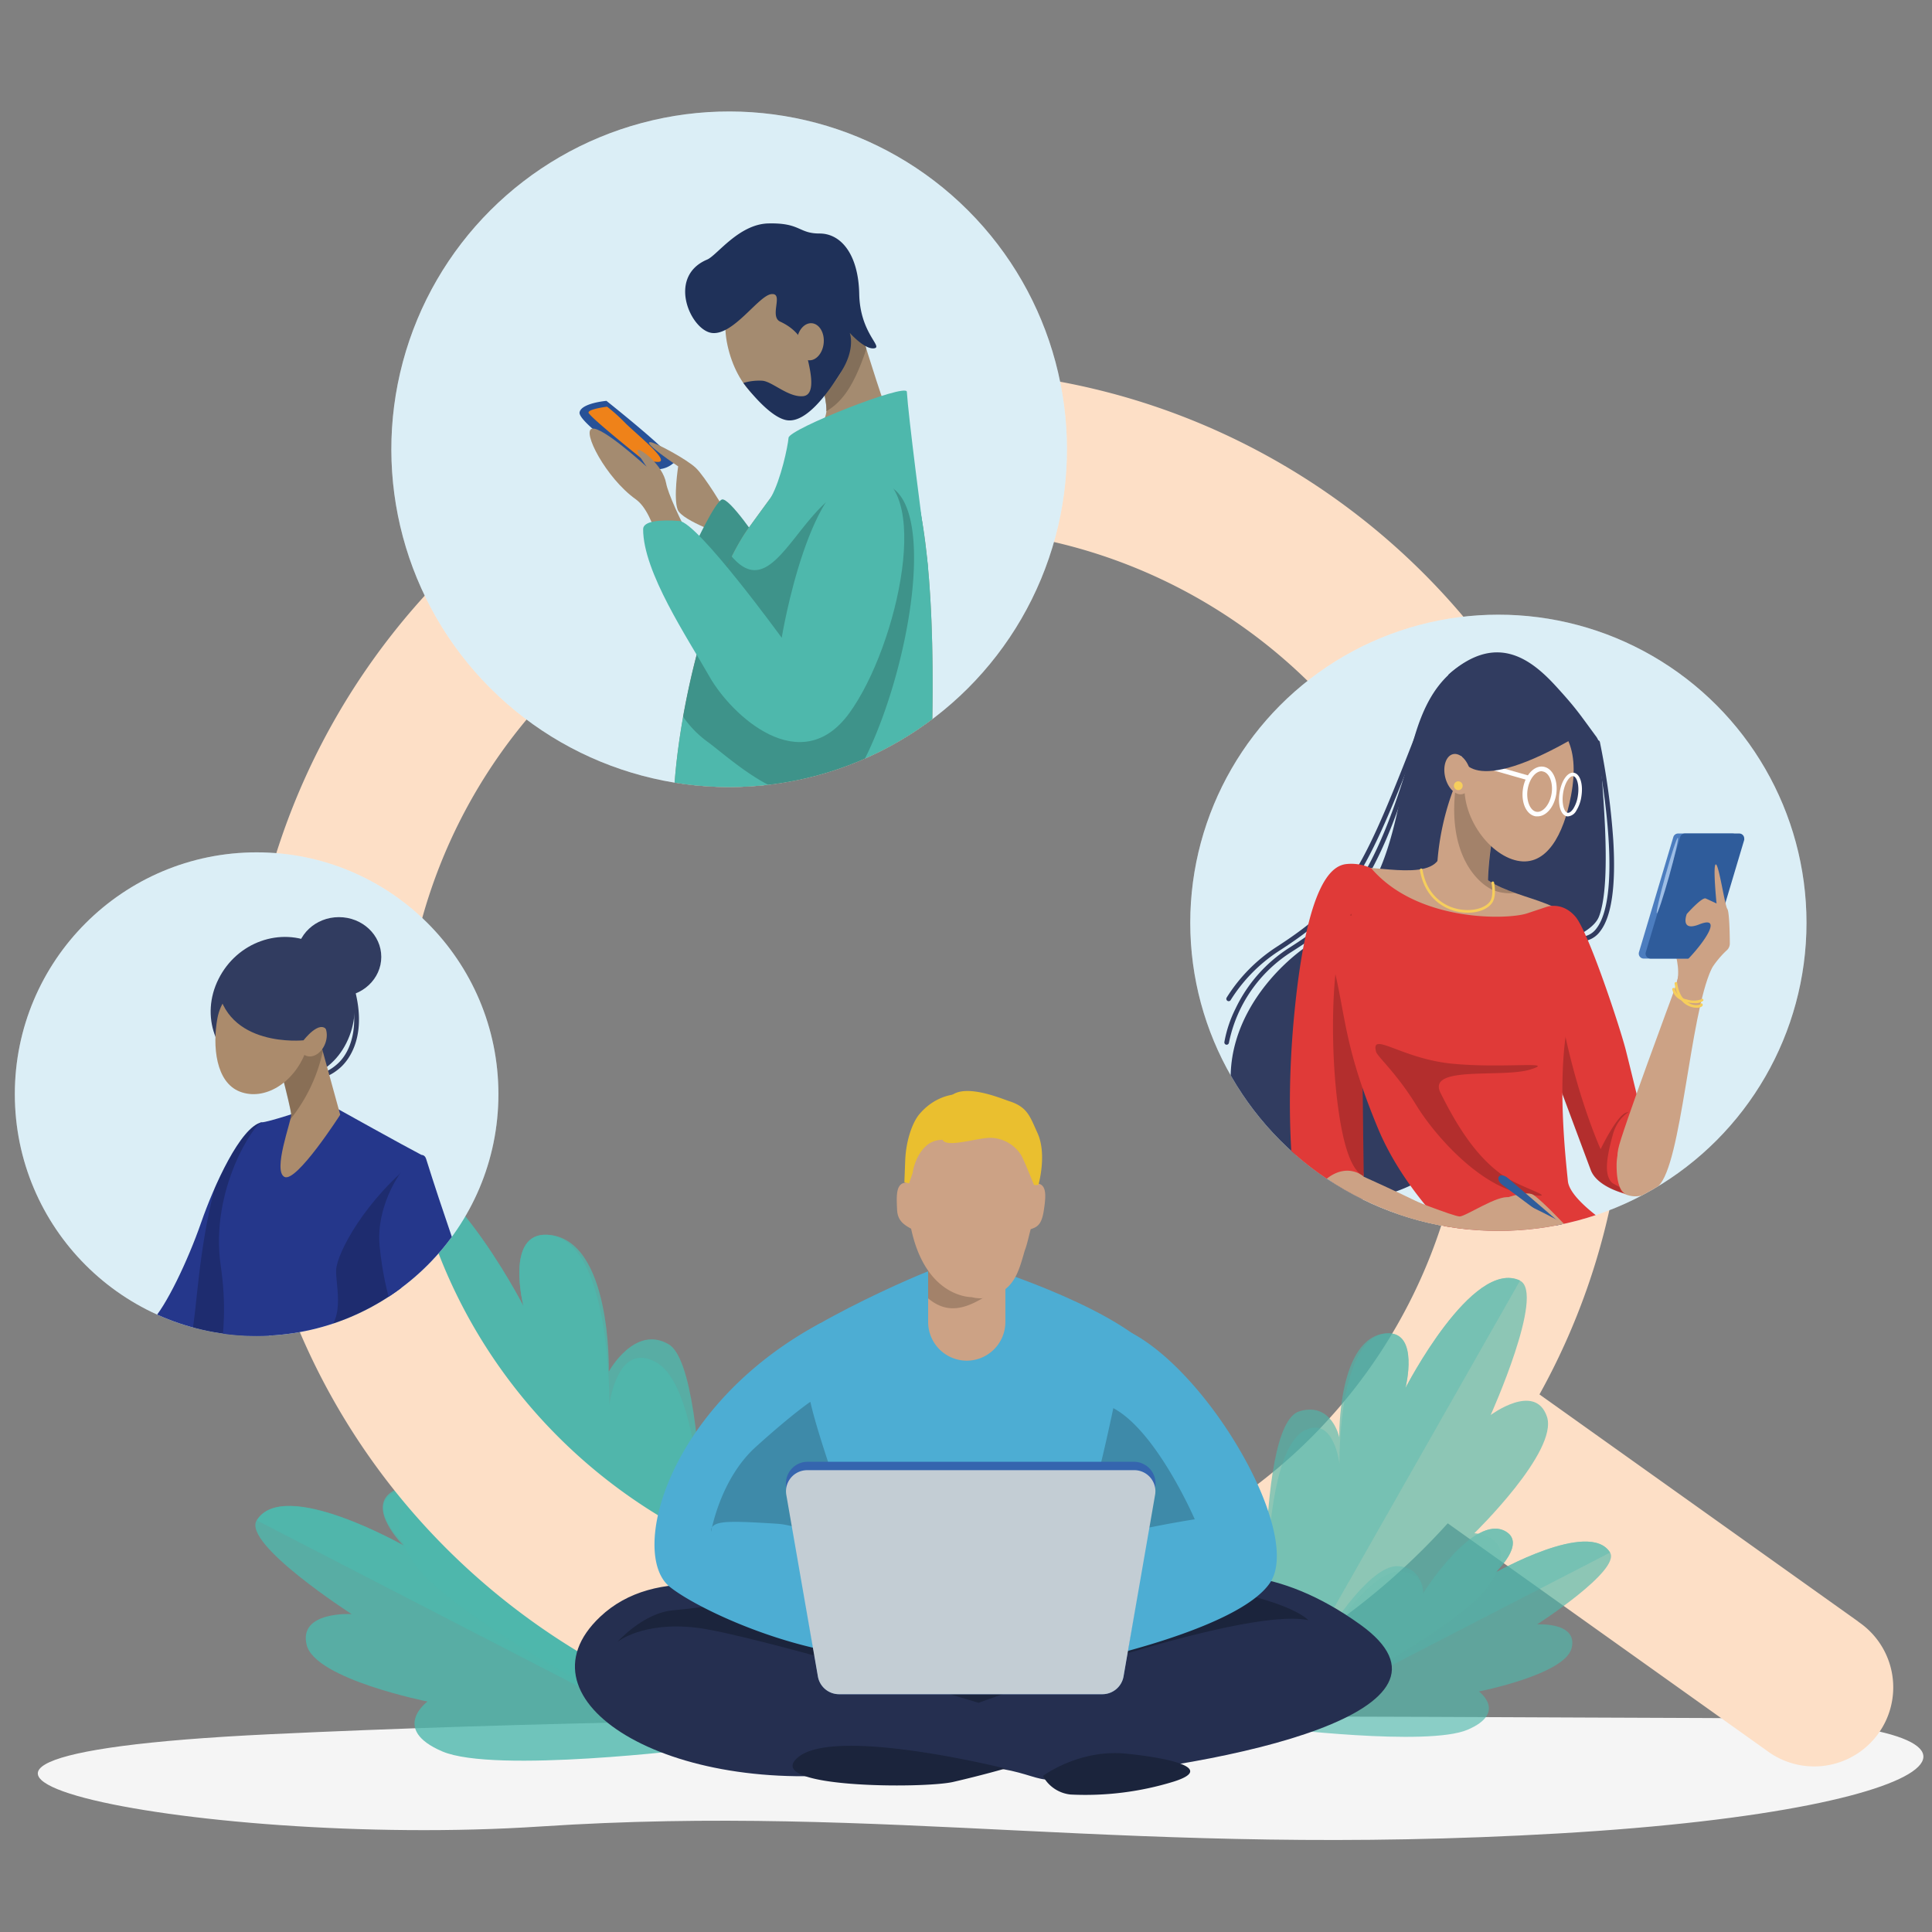<svg xmlns="http://www.w3.org/2000/svg" viewBox="0 0 520 520"><rect x="0" y="0" width="520" height="520" fill="#808080" stroke="none"/><defs><clipPath id="a"><circle cx="403.29" cy="248.37" r="82.93" fill="none"/></clipPath><clipPath id="b"><circle cx="196.25" cy="120.92" r="90.92" transform="rotate(-45 196.256 120.918)" fill="none"/></clipPath><clipPath id="c"><circle cx="69.07" cy="294.49" r="65.08" fill="none"/></clipPath></defs><path d="M459.5 462.41c-77.53-.18-250.75-2.12-386.87 4.36s-20.91 31 72.84 24.83 159.34 8.52 274.09 1.87 129.9-30.85 39.94-31.06Z" fill="#f5f5f5"/><path d="M189.11 470.26s-66.38-32.73-77.8-49.8 5.37-18 5.37-18-29.62-28.81-25.46-40.94 19.72-.54 19.72-.54-19.25-42.87-10.27-47.13c16.73-7.94 40.2 37.68 40.2 37.68s-5.05-19.82 6.47-19.17c17.37 1 16.66 45.8 16.66 45.8s2-17.19 12.43-11.61c18.78 9.99 12.68 103.71 12.68 103.71Z" style="isolation:isolate" fill="#4eb8ac" opacity=".8"/><path d="M180 361.83c-9.16-5.42-16.14 7.32-16.14 7.32s.87-35.85-16.5-36.82c-11.52-.65-6.47 19.17-6.47 19.17s-23.47-45.62-40.2-37.68l88.52 155.72c.6-10.88 2.94-100.54-9.21-107.71Z" style="isolation:isolate" fill="#4eb8ac" opacity=".8"/><path d="M187.39 470.67s-54.29 6.74-68.34.73-4-13.43-4-13.43-30.17-6-32.5-15.19 12.08-8.35 12.08-8.35-29.42-18.91-25.55-25.22c7.2-11.75 40.38 7.17 40.38 7.17s-11.2-10.31-3.75-14.59c11.23-6.45 29 21.8 29 21.8s-1.1-7 7.7-7.74c15.78-1.38 44.98 54.82 44.98 54.82Z" fill="#4eb8ac" opacity=".8"/><path d="M142.36 411.15c-8.8.78-7.66 12.44-7.66 12.44s-15.73-30.14-29-22.23c-7.39 4.39 2.85 14.62 2.85 14.62s-32.23-18.52-39.43-6.77l118.48 61.16c-4.07-7.04-30.49-60.51-45.24-59.22Z" style="isolation:isolate" fill="#4eb8ac" opacity=".8"/><path d="m500.12 436.42-85.77-61.11a184.45 184.45 0 0 0 20.56-120.58c-17-101.06-113-169.47-214.07-152.49S51.35 215.08 68.35 316.3c15.23 90.7 94.11 155.08 183.18 155.08A186.2 186.2 0 0 0 389.66 410l85.77 61.11a21.28 21.28 0 1 0 25.23-34.27l-.54-.39Zm-224.76-9.59c-77.92 13.08-152-39.66-165-117.58a143.29 143.29 0 0 1 117.57-165 145 145 0 0 1 23.81-2c68.67 0 129.49 49.65 141.24 119.57a143.3 143.3 0 0 1-117.58 165Z" fill="#fddfc6"/><g clip-path="url(#a)"><circle cx="403.29" cy="248.37" r="82.93" fill="#fff"/><circle cx="403.29" cy="248.37" r="82.93" style="isolation:isolate" fill="#4dadd3" opacity=".2"/><path d="M389.87 181.56c12.6-11.22 21.85-4.53 28.74 2.95 5.49 6 6.26 7.28 10.8 13.46a5.51 5.51 0 0 1 1.21 3.07c.12 6.83 3.62 35.7-.26 45.67-4.53 11.61-60.36 16.93-60.36 16.93Z" fill="#313c60"/><path d="M425.63 253.38a.63.63 0 0 1-.55-.71.64.64 0 0 1 .55-.56 5.31 5.31 0 0 0 4.08-2.25c6.25-8.1 2.73-35.16-.34-49.87a.63.63 0 1 1 1.24-.26 197.61 197.61 0 0 1 3.61 26.53c.72 12.22-.46 20.42-3.51 24.37a6.54 6.54 0 0 1-5 2.74ZM394.6 178.21c-24.21 13.39-9.45 58.66-40.16 74.8-8.5 4.47-34.64 27.16-17.51 57.08 11.2 19.57 44.68 15.35 55.7-2s1.97-129.88 1.97-129.88Z" fill="#313c60"/><path d="M330.17 281.19h-.09a.64.64 0 0 1-.54-.71 32.89 32.89 0 0 1 3-9A39.63 39.63 0 0 1 347 255.1c14.19-9 23.62-17.55 34.76-59.53a.63.63 0 1 1 1.22.32c-5.39 20.3-10.73 34-16.82 43.2-5.65 8.52-11.47 12.61-18.48 17.07a37.8 37.8 0 0 0-16.91 24.49.63.63 0 0 1-.6.54Z" fill="#313c60"/><path d="M330.7 269.47a.59.59 0 0 1-.34-.1.64.64 0 0 1-.2-.87 44.15 44.15 0 0 1 13.31-13.56c19.94-12.9 23.24-20.31 39.71-62.79a.63.63 0 0 1 1.18.46c-8.24 21.25-13.17 33.7-18.55 42.52C360 244.62 353.48 250 344.16 256a42.79 42.79 0 0 0-12.93 13.18.62.62 0 0 1-.53.29Z" fill="#313c60"/><path d="M393.76 206.46a70.66 70.66 0 0 0-7.05 33s1 6.09 4.81 7.38 9.29-2.57 9-7.7 1.29-17.63 3.21-22.12-9.97-10.56-9.97-10.56Z" fill="#cca285"/><path d="M349.72 326.75c.52 4.73-.66 4.33 3.54 5.12s11.68-2.1 11.68-2.1l-8.4-15.61Z" fill="#6791c9"/><path d="M387.71 230.19c-2.36 7.67-20.07 1.77-26.27 3.54S349.92 261.48 349 284.8s.29 41.93 2.66 44.88 41.33 4.13 44.87 2.95S367 316.69 367 316.69s-2.07-27.16.59-41 26.57-32.18 26.57-32.18ZM396 232.55c6.2 9.45 22.44 8.26 28 15.94s17.42 49.89 17.42 49.89l12.4-42.8s10-1.69 6.79 5.31c-5.81 12.46-8 52.64-14.28 58.35-7 6.35-14 1.18-17.9-9.93-3.81-10.75-13.29-33.95-20.08-42.81s-14.17-23-14.17-23Z" fill="#cca285"/><path d="M369.11 233.73c12.4 14.47 36.61 13.87 41.93 12.1l5.31-1.77s4.13-1.47 7.68 2.66 12.1 30.11 13.58 36 3.84 15.64 3.84 15.64-6.34 7.61-6.34 15.28 2.69 7.75 2.69 7.75-7.87-1.77-9.64-6.49-17.71-47.53-17.71-47.53l-44 .88.59 48.42s-3.84-3.54-9.16 0-7.08 11.81-6.19 13-1.78 1.18-1.78.29-5-22.43-1.47-57.86 10.33-39.27 14.17-39.56a12.37 12.37 0 0 1 6.5 1.19Z" fill="#e03a38"/><path d="M436 320.79Z" fill="#6791c9"/><path d="M437.7 299.46c-2.56.79-6.89 9.84-6.89 9.84S421 287.85 418 258.12l-3.51 20.17c4.85 13 12.46 33.45 13.65 36.63 1.62 4.32 8.16 6.12 9 6.32-.24-.08-.78-.41-1.23-1.71-.26-.23-1.74-.92-2-1.18-2.36-2.16-1.37-7.28.2-13s6.15-6.68 3.59-5.89ZM368.57 268.23l-4.88-22.31c-5.31 7.48-5.9 33.07-3.74 50.59 1.78 14.36 4.44 18.09 6.26 19.59a5.51 5.51 0 0 1 .84.59l-.59-48.42Z" style="isolation:isolate" fill="#010101" opacity=".2"/><path d="M354.44 245.72c9.06 24.41 4.53 29.33 16.45 58 6.65 16 19.48 28 19.48 28a81.58 81.58 0 0 0 23.32 1.77c13-.89 22.5-1.78 22.5-1.78s-13.64-8.21-14.19-13.82-3.15-27.86.19-43.61c2.58-12.28-8.19-24.61-8.19-24.61l-18-.88Z" fill="#e03a38"/><path d="M370.39 283.12c-1.58-5.71 6.69 1.77 20.27 3.15s28.74-.79 21.26 1.58-27.95-1.19-24.21 6.29c4.4 8.81 9.6 17.33 17.12 22.44 4.92 3.35 16.73 6.5 5.32 4.73s-23.62-15.16-28.94-23.82-10.47-13.1-10.82-14.37ZM400.46 236.92C400.58 231 402 221 403.7 217c1.38-3.21-4.32-7.25-7.66-9.28l-2.83-.13c-.43.94-.83 1.88-1.21 2.8-3 19.6 5.95 27.69 10.21 29.32a12.81 12.81 0 0 0 5.66.63 34.34 34.34 0 0 1-7.41-3.42Z" style="isolation:isolate" fill="#010101" opacity=".2"/><path d="M395.05 245.66a13.37 13.37 0 0 1-3.15-.38c-2.47-.6-8.36-2.89-9.73-11.11a.36.36 0 0 1 .28-.41.37.37 0 0 1 .41.29c1.3 7.8 6.86 10 9.19 10.53 3.62.89 7.46.07 8.93-1.89 1.18-1.57.47-4.93.46-5a.39.39 0 0 1 .28-.43.35.35 0 0 1 .42.27c0 .15.79 3.71-.58 5.54-1.2 1.67-3.71 2.59-6.51 2.59Z" fill="#f6ce5c"/><path d="M422.84 214.16c-2 10.58-6.63 19.11-14.46 17.5s-16.06-12.78-13.89-23.32 10.27-17.79 18.09-16.18 12.92 7.91 10.26 22ZM450.69 266.39s-14.46 38.88-15.15 42.91.69 6.59 1.08 6.59 12.7-21.06 12.7-21.06ZM451.28 264.69c1.19-3.94-.65-8.93-.65-8.93l5.25.66Z" fill="#cca285"/><path d="M457.05 258h-14.64a1.33 1.33 0 0 1-1.33-1.35 1.49 1.49 0 0 1 .05-.36l9.25-31a1.33 1.33 0 0 1 1.27-.95h14.65a1.34 1.34 0 0 1 1.33 1.34 1.19 1.19 0 0 1-.06.37l-9.24 31a1.33 1.33 0 0 1-1.28.95Z" fill="#4c7dbf"/><path d="M458.89 258h-14.65a1.34 1.34 0 0 1-1.33-1.33 1.59 1.59 0 0 1 .06-.38l9.25-31a1.32 1.32 0 0 1 1.27-.95h14.64a1.34 1.34 0 0 1 1.33 1.35 1.49 1.49 0 0 1 0 .36l-9.25 31a1.33 1.33 0 0 1-1.32.95Z" fill="#2f5c9b"/><path d="M448.29 235.5c-1.57 5.63-2.62 10.25-2.35 10.32s1.74-4.43 3.31-10 2.61-10.25 2.34-10.32-1.74 4.38-3.3 10Z" fill="#9dbde5"/><path d="M458.24 267.18c.43-5.11 4.86-9.91 6.55-11.43a2.41 2.41 0 0 0 .79-1.82c0-2.55-.14-8.56-.66-9.27-.68-.89-2.35-12.41-3.14-12s.23 10.51.23 10.51-1.9-.89-2.91-1.34S454 246 454 246s-1.94 4.9 3.36 2.8c6.3-2.5 1.58 4.46-2.62 8.92-3.46 3.68-.52 4.49-.52 4.49l2.8-.11Z" fill="#cca285"/><path d="M456.65 271.23a4.88 4.88 0 0 1-1.52-.24c-1.37-.42-3.76-1.8-4.4-6.22a.36.36 0 1 1 .71-.1c.53 3.7 2.31 5.07 3.71 5.58a3.56 3.56 0 0 0 2.43.11.35.35 0 0 1 .68-.07.5.5 0 0 1-.11.53 2.17 2.17 0 0 1-1.5.41Z" fill="#f6ce5c"/><path d="M456.1 270a8.38 8.38 0 0 1-1.32-.1c-2.54-.37-4.25-1.66-4.68-3.55a.36.36 0 1 1 .69-.21s0 0 0 .05A4 4 0 0 0 454 269a6.09 6.09 0 0 0 3.82 0 .36.36 0 0 1 .48-.14.37.37 0 0 1 .13.49 3.32 3.32 0 0 1-2.33.65Z" fill="#f6ce5c"/><path d="M413.85 219.72h-.49c-2.51-.39-4-3.62-3.46-7.36s3-6.37 5.5-6 4 3.62 3.47 7.36c-.54 3.48-2.69 6-5.02 6Zm1.08-12.15c-1.67 0-3.36 2.17-3.78 5s.65 5.65 2.4 5.92 3.62-2 4.07-4.93-.65-5.65-2.41-5.92a1.28 1.28 0 0 0-.28-.07ZM422.05 219.73h-.25c-1.68-.26-2.56-3-2.05-6.32s2.17-5.68 3.84-5.42 2.56 3 2.05 6.32a9.81 9.81 0 0 1-1.38 3.89 2.83 2.83 0 0 1-2.21 1.53Zm1.29-10.83c-.93 0-2.22 1.83-2.64 4.63s.3 5.09 1.24 5.23c.46.07 1-.33 1.52-1.1a9 9 0 0 0 1.23-3.52c.45-2.9-.3-5.08-1.24-5.23Z" fill="#fff"/><path d="M411.13 209.94H411l-19.29-5.51a.63.63 0 0 1 .34-1.22l19.29 5.51a.65.65 0 0 1 .44.78.61.61 0 0 1-.65.44Z" fill="#fff"/><path d="M424.91 197.89c-29.85 17.59-31.49 5.78-31.49 5.78l1.77-16.8 17.71 1Z" fill="#313c60"/><path d="M395.73 207.57c.69 3-.26 5.74-2.12 6.17s-3.94-1.62-4.64-4.59.26-5.74 2.12-6.17 3.91 1.62 4.64 4.59Z" fill="#cca285"/><path d="M393.68 211.47a1.18 1.18 0 1 1-1.19-1.17 1.19 1.19 0 0 1 1.19 1.17Z" fill="#f6ce5c"/><path d="M402.27 323.6s8.07-3.54 10.44-2 9.18 8.79 9.18 8.79Z" fill="#cca285"/><path d="M421.45 331.07c-.16.19-.39.27-.51.18l-16.61-12.37c-.89-.66-1.32-1.68-.89-2.22s1.52-.34 2.36.38l15.71 13.49c.12.11.09.35-.06.54Z" fill="#2f5c9b"/><path d="M377.87 322.09s13.38 5.32 15 5.32 10.36-5.91 13.31-5.12 17.39 8.07 17 8.66-4.53 2-16.73 1.58-32.09-2.17-32.09-2.17Z" fill="#cca285"/></g><g clip-path="url(#b)"><circle cx="196.25" cy="120.92" r="90.92" transform="rotate(-45 196.256 120.918)" fill="#fff"/><circle cx="196.25" cy="120.92" r="90.92" transform="rotate(-45 196.256 120.918)" style="isolation:isolate" fill="#4dadd3" opacity=".2"/><path d="M181.22 124.68a6.63 6.63 0 0 1-7.16 1c-4-1.91-18.51-12.18-18.07-14.69s7.23-3.1 7.23-3.1 21.04 16.68 18 16.79Z" fill="#275197"/><path d="M177.39 124.3c2.73-.44-6.24-7.57-9.17-10.52a46 46 0 0 0-4.82-4.32s-5 .61-5 1.58 14.37 12.45 14.37 12.45 3.39 1 4.62.81Z" fill="#ef8219"/><path d="M195 137.12s-5.24-8.84-7.74-11.2S176.28 119 175 119c-2.2 0 7.53 6.52 7.53 6.52s-1.32 8.55-.14 11.64 13.55 7.23 13.55 7.23Z" fill="#a48b70"/><path d="M204.71 146.41s-8.54-12.83-10.46-11.94-7.07 11.94-7.07 11.94 15 15.62 15 12.67 2.53-12.67 2.53-12.67Z" fill="#4eb8ac"/><path d="M204.71 146.41s-8.54-12.83-10.46-11.94-7.07 11.94-7.07 11.94 15 15.62 15 12.67 2.53-12.67 2.53-12.67Z" style="isolation:isolate" fill="#010101" opacity=".2"/><path d="M228.36 77.73S237.2 109 243.09 122s8.85 37.14 7.67 79.59 7.07 41.27-5.31 46.58-56.6-3.59-62.45-17.17 3.95-68.77 18.57-89c14.43-20 20.89-27.13 20.89-31.84s-5.71-24.76-5.71-24.76Z" fill="#a48b70"/><path d="M183 231c-5.9-13.56 3.95-68.77 18.57-89 6.72-9.31 11.72-15.83 15.15-20.61a104.92 104.92 0 0 1 22.1-10.39c1.49 4.18 3 8 4.27 10.91 5.9 13 8.85 37.14 7.67 79.59s7.07 41.27-5.31 46.58-56.6-3.5-62.45-17.08Z" fill="#4eb8ac"/><path d="M244.08 105.44c-.15-2.42-31.64 10-31.84 12.38s-2.05 11.16-4.66 15.9 43.84 31.21 42.13 18.32-5.24-40.11-5.63-46.6Z" fill="#4eb8ac"/><path d="M222.43 110.68a4.51 4.51 0 0 0 0-.52c0-4.72-5.71-24.76-5.71-24.76l11.61-7.67s2 7.26 4.84 16.22c-3.58 10.77-6.95 14.44-10.74 16.73Z" fill="#a48b70"/><path d="M222.43 110.68a4.51 4.51 0 0 0 0-.52c0-4.72-5.71-24.76-5.71-24.76l11.61-7.67s2 7.26 4.84 16.22c-3.58 10.77-6.95 14.44-10.74 16.73Z" style="isolation:isolate" fill="#010101" opacity=".2"/><path d="M195.82 93c2.45 11.11 10.13 19 19 16.84 6.5-1.59 16.5-10.69 13.3-24-2.67-11.06-11.67-18.52-20.59-16.55S193.37 81.92 195.82 93ZM185.75 165.37c-8.05-13.91-8.95-26.89-14.65-31-8-5.7-14.61-18.46-11.71-19s14.67 10.27 14.67 10.27-3.06-4.19-2.33-4.54 6.66 4 7.57 9 12.3 28.43 21.85 35.91-7.35 13.26-15.4-.64Z" fill="#a48b70"/><path d="M237.9 130.34c14.27 3.55 7.74 46.63-4.28 72.17S199 206 190.54 199.73a28 28 0 0 1-6.71-6.86c2.71-15.24 7.36-31.6 13.1-43.11 13.47 15.81 19.87-24.68 40.97-19.42Z" style="isolation:isolate" fill="#010101" opacity=".2"/><path d="M233.62 127.25c17.93 1.79 8.11 46.57-5 64.65s-31.79.59-37.69-9.83S173.1 154 173.1 142.43c0-2.17 4.42-2.61 9.73-2.21 5 .37 27.57 31.44 27.57 31.44s7.53-45.99 23.22-44.41Z" fill="#4eb8ac"/><path d="M190.34 69.86c-11 4.62-4.39 19.23 1.39 19.77s12.47-10.11 15.9-10.47-.69 6 2.37 7.41 5.91 3.84 6.8 7.64 3.33 12.05-.66 12.42-8.33-4-11-4.16a14.92 14.92 0 0 0-5.06.6s6.92 9.52 11.92 10.06 10.53-6.84 14.45-13.13 2.26-10.41 2.26-10.41 4 4.53 6.55 4.16-3.79-4-4-14.63-4.88-16.27-10.66-16.27-5.07-2.94-13.9-2.71c-7.91.25-13.78 8.64-16.36 9.72Z" fill="#1f3159"/><path d="M214.46 91.65c-.25 2.75 1.16 5.13 3.16 5.32s3.83-1.9 4.08-4.65-1.16-5.13-3.16-5.32-3.82 1.9-4.08 4.65Z" fill="#a48b70"/></g><g clip-path="url(#c)"><circle cx="69.07" cy="294.49" r="65.08" fill="#fff"/><circle cx="69.07" cy="294.49" r="65.08" style="isolation:isolate" fill="#4dadd3" opacity=".2"/><path d="M58.83 263.48c-5 9.92-.86 21.34 8.9 25.37s20.55 1.76 25.51-8.16 1.28-21.81-8.23-26.56-21.22-.56-26.18 9.35Z" fill="#313c60"/><path d="M85.55 290.17a2.8 2.8 0 0 1-.81-.09.62.62 0 0 1-.38-.8.63.63 0 0 1 .72-.41s2.3.54 5.72-2.5c3.86-3.42 6.56-11.2 2.56-22.76a.61.61 0 0 1 .37-.79.63.63 0 0 1 .8.39c5.29 15.29-.89 22.32-2.91 24.12-2.75 2.44-4.94 2.84-6.07 2.84Z" fill="#313c60"/><path d="M70.39 302.07c-5.64 1.27-12.77 16.95-16.26 27s-9.48 22.71-13.39 26.61-29.57 13-29.57 13 63.42.12 62.12 0-2.9-66.61-2.9-66.61Z" fill="#25378b"/><path d="M36.72 363.61c3.48-.5 16 1.11 10.67-1.12s-4.59-5.08-4.59-5.08 7.56 6.32 8.93.79c1.17-4.77 1.62-21.6 6.09-38.48 3.69-8.37 8.51-16.74 12.57-17.65 0 0 .15 5.94.38 14.28-1.56 18.43-4.2 45.52-4.87 52.35H31.65l-7.82-.37s9.42-4.23 12.89-4.72Z" style="isolation:isolate" fill="#010101" opacity=".2"/><path d="M91.15 298.6s17.95 10 22.14 12.16S101.56 375.52 98 378.2s-34.69.46-38.24-2.92 2.73-13.76-.34-34.53 9.36-38.72 11-38.68 12-3.47 12-3.47Z" fill="#25378b"/><path d="M98 378.2c-3.52 2.69-25.81 2.8-35.3-.2-1.07-.33-5.93-2.27-6.05-4.09 1.15-.21 5.7.33 7.54-.09 6.42-1.48 10-9.43 10-9.43s3.54-1.27 11.44-4.62 4.65-13.48 4.84-17.95 7.81-19.06 22.14-30.13l1.31.59c.97 10.16-12.62 63.44-15.92 65.92Z" style="isolation:isolate" fill="#010101" opacity=".2"/><path d="M80.13 362.62c-11.29 2.1-14.06 4.7-20.21 5.69-7 1.12-6.15 2.66-1 2.66s18.2.2 22.66-.79-1.45-7.56-1.45-7.56Z" fill="#cca285"/><path d="M114.7 311.94c8.65 27.65 20.91 59 19 59s-51.61 2-53.57.34-1.39-8.09-1.11-8.93 28.23-5.8 28.23-5.8-3.68-7.17-5.08-21.19 10.89-28.67 12.53-23.42Z" fill="#25378b"/><path d="m84.57 274.57 7 25.46s-11.78 18.37-15 16.74 1.81-14.93 1.81-16.74-5-20.46-5-20.46Z" fill="#ab8b6c"/><path d="M78.1 301.33a7.09 7.09 0 0 0 .24-1.3c0-1.81-5-20.46-5-20.46l11.28-5 2.26 8.43a44.14 44.14 0 0 1-8.78 18.33Z" style="isolation:isolate" fill="#010101" opacity=".2"/><path d="M58.5 274.15c-1.33 7.38-.45 17.18 6.1 19.68s14.46-2.28 17.64-10.66.46-17.18-6.1-19.68-16.05 1.84-17.64 10.66Z" fill="#ab8b6c"/><ellipse cx="84.13" cy="279.51" rx="4.96" ry="3.66" transform="rotate(-70.41 84.133 279.514)" fill="#ab8b6c"/><path d="M58.42 264.87C60.66 282.2 81.7 280 81.7 280s4.35-5.7 6.3-2.71-2.71-17.6-14.79-18.29c-3.97-.17-14.79 5.87-14.79 5.87Z" fill="#313c60"/><ellipse cx="91.22" cy="257.55" rx="11.4" ry="10.7" fill="#313c60"/></g><g opacity=".8"><path d="M341.26 464.71s50.92-25.11 59.68-38.21-4.12-13.83-4.12-13.83 22.72-22.1 19.53-31.41-15.13-.41-15.13-.41S416 348 409.1 344.69c-12.83-6.09-30.83 28.91-30.83 28.91s3.86-15.2-5-14.71C360 359.64 360.52 394 360.52 394s-1.5-13.19-9.54-8.91c-14.41 7.72-9.72 79.62-9.72 79.62Z" fill="#4eb8ac" opacity=".8"/><path d="M349.74 379.85c8.71-2.62 10.73 7 10.73 7s-.5-27.25 12.83-28c8.83-.49 5 14.71 5 14.71s18-35 30.83-28.91l-67.93 119.5c-.48-8.34-4-80.52 8.54-84.3Z" style="isolation:isolate" fill="#4eb8ac" opacity=".8"/><path d="M342.57 465s41.65 5.17 52.43.56 3.06-10.3 3.06-10.3 23.15-4.55 24.94-11.65-9.27-6.41-9.27-6.41 22.58-14.51 19.61-19.35c-5.53-9-31 5.5-31 5.5s8.59-7.91 2.88-11.19c-8.6-4.93-22.22 16.74-22.22 16.74s.85-5.34-5.9-5.93C365 421.91 342.57 465 342.57 465Z" fill="#4eb8ac" opacity=".8"/><path d="M376.5 421.55c6.75.6 6.49 7.35 6.49 7.35s13.63-21.67 22.25-16.72c5.71 3.28-2.88 11.19-2.88 11.19s25.45-14.51 31-5.5l-90.9 46.92c3.08-5.4 22.72-44.23 34.04-43.24Z" style="isolation:isolate" fill="#4eb8ac" opacity=".8"/></g><path d="M261.38 455.82s-70.19-48.75-99.87-20.64c-23.71 22.44 18.37 48.81 72.2 41.72 37.89-5 42.19 2.26 48.82 2.1 49.39-3.78 115.93-18.56 83.55-41.77-44.12-31.62-74 1.9-89.33 10.25Z" fill="#252f50"/><path d="M352.12 436.06c-18.44-3.81-88.72 22.25-88.72 22.25s-61.19-18.44-75.83-20.2-21.38 3.8-21.38 3.8 6.91-7.78 14.93-8.49 19.62-2.63 19.62-2.63 117.12-5.57 132.64-2.05 18.74 7.32 18.74 7.32Z" fill="#1b243c"/><path d="M252.6 341.19c-2.79.44-46 19.31-46.58 27.22s11.85 72 35.8 80.38 50.74 0 50.74 0 28.11-69.39 19.76-82.56-46.11-25-46.11-25Z" fill="#4dadd3"/><path d="M220.8 356.13c-41.34 22.15-51.49 62.14-40.55 70.95 7.65 6.18 36.54 19.84 61.57 19a407.64 407.64 0 0 1 48.55 1.48s42.94-8.74 51.5-21.61-15.19-54.68-36.5-66.76-84.57-3.06-84.57-3.06Z" fill="#4dadd3"/><path d="M260.21 366.23a10.42 10.42 0 0 1-10.4-10.4v-35a10.4 10.4 0 0 1 20.79 0v35a10.43 10.43 0 0 1-10.39 10.4Z" fill="#cca285"/><path d="M260.21 310.45a10.43 10.43 0 0 0-10.4 10.39v28.61c6.13 5.13 12.06 2.44 20.79-4.32v-24.29a10.43 10.43 0 0 0-10.39-10.39ZM299.65 379c11.72 6.24 21.92 29.92 21.92 29.92s-26.35 4.09-31.82 8.19.79-1.56 3.91-12.88 5.99-25.23 5.99-25.23ZM218.11 377.3c2.74 12.5 15.82 47.37 15.82 47.37s-12.12-13.79-25-14.57-17.65-1-17.57 2.14c0 .62 2.15-13.86 12.1-22.84s14.65-12.1 14.65-12.1Z" style="isolation:isolate" fill="#010101" opacity=".2"/><path d="M296.62 456H225.9a5.82 5.82 0 0 1-5.75-4.87l-8.53-50.89a5.83 5.83 0 0 1 4.78-6.72 6.24 6.24 0 0 1 1-.08h87.78a5.83 5.83 0 0 1 5.83 5.83 6.24 6.24 0 0 1-.08 1l-8.52 50.89a5.84 5.84 0 0 1-5.79 4.84Z" fill="#3565ae"/><path d="M296.62 456H225.9a5.77 5.77 0 0 1-5.75-4.69l-8.53-49.06a5.68 5.68 0 0 1 4.76-6.48 5.5 5.5 0 0 1 1-.07h87.78a5.69 5.69 0 0 1 5.82 5.54 6.77 6.77 0 0 1-.07 1l-8.52 49.06a5.79 5.79 0 0 1-5.77 4.7Z" fill="#c3cdd4"/><path d="M270.6 476c-.42-.07-45.67-11.4-55.77-3.05s33.81 8.49 41.72 6.66S270.6 476 270.6 476ZM280.7 478s9.67-7.28 22.4-6 23.72 4.1 12.74 7.54a80.72 80.72 0 0 1-27.67 3.46 9.55 9.55 0 0 1-7.47-5Z" fill="#1b243c"/><path d="M280.91 326c.65-4.16.86-7.15-1.73-7.49-.36-.19-.31-.38-.3-.51.18-.22.19-.37 0-.36.17-2.65.4-4.93-.21-6.95-1.29-5.9-5.37-10-16.67-10.28-14.21-.34-18 8.13-18.27 17.9-2.59.25-2.46 3.4-2.28 7.28.12 3 1.93 4.09 3.78 5.12 4 18.73 16.33 18.42 16.33 18.42a8.45 8.45 0 0 0 4.83-.09c6.61-1.9 7.75-6.64 9.43-12.49.58-1.37 1.18-4.26 1.6-5.73 2.1-.61 2.96-1.65 3.49-4.82Z" fill="#cca285"/><path d="M261 295.1c-2-1.24-8.61-1-13.49 4.71-2.09 2.45-3.68 7.51-3.87 12.49s-.23 5.89-.23 5.89l1.26.32 1-2.9a.43.43 0 0 0 0-.16c.1-.63.94-5.18 4.28-7.57a6.62 6.62 0 0 1 4.73-1Z" fill="#eabf2f"/><path d="M279.51 318.84s2.38-8.25-.32-14c-2-4.39-2.66-6.89-7.56-8.46-2.23-.71-14.55-6.06-16.95.46-.68 1.86-.92 10.08-.92 10.08 1.45 1.92 8.5-.48 12.61-.68a10 10 0 0 1 8.55 4.78c1 1.93 3.38 7.93 3.38 7.93h.29c.89-.07-.2 0 .64 0" fill="#eabf2f"/></svg>
